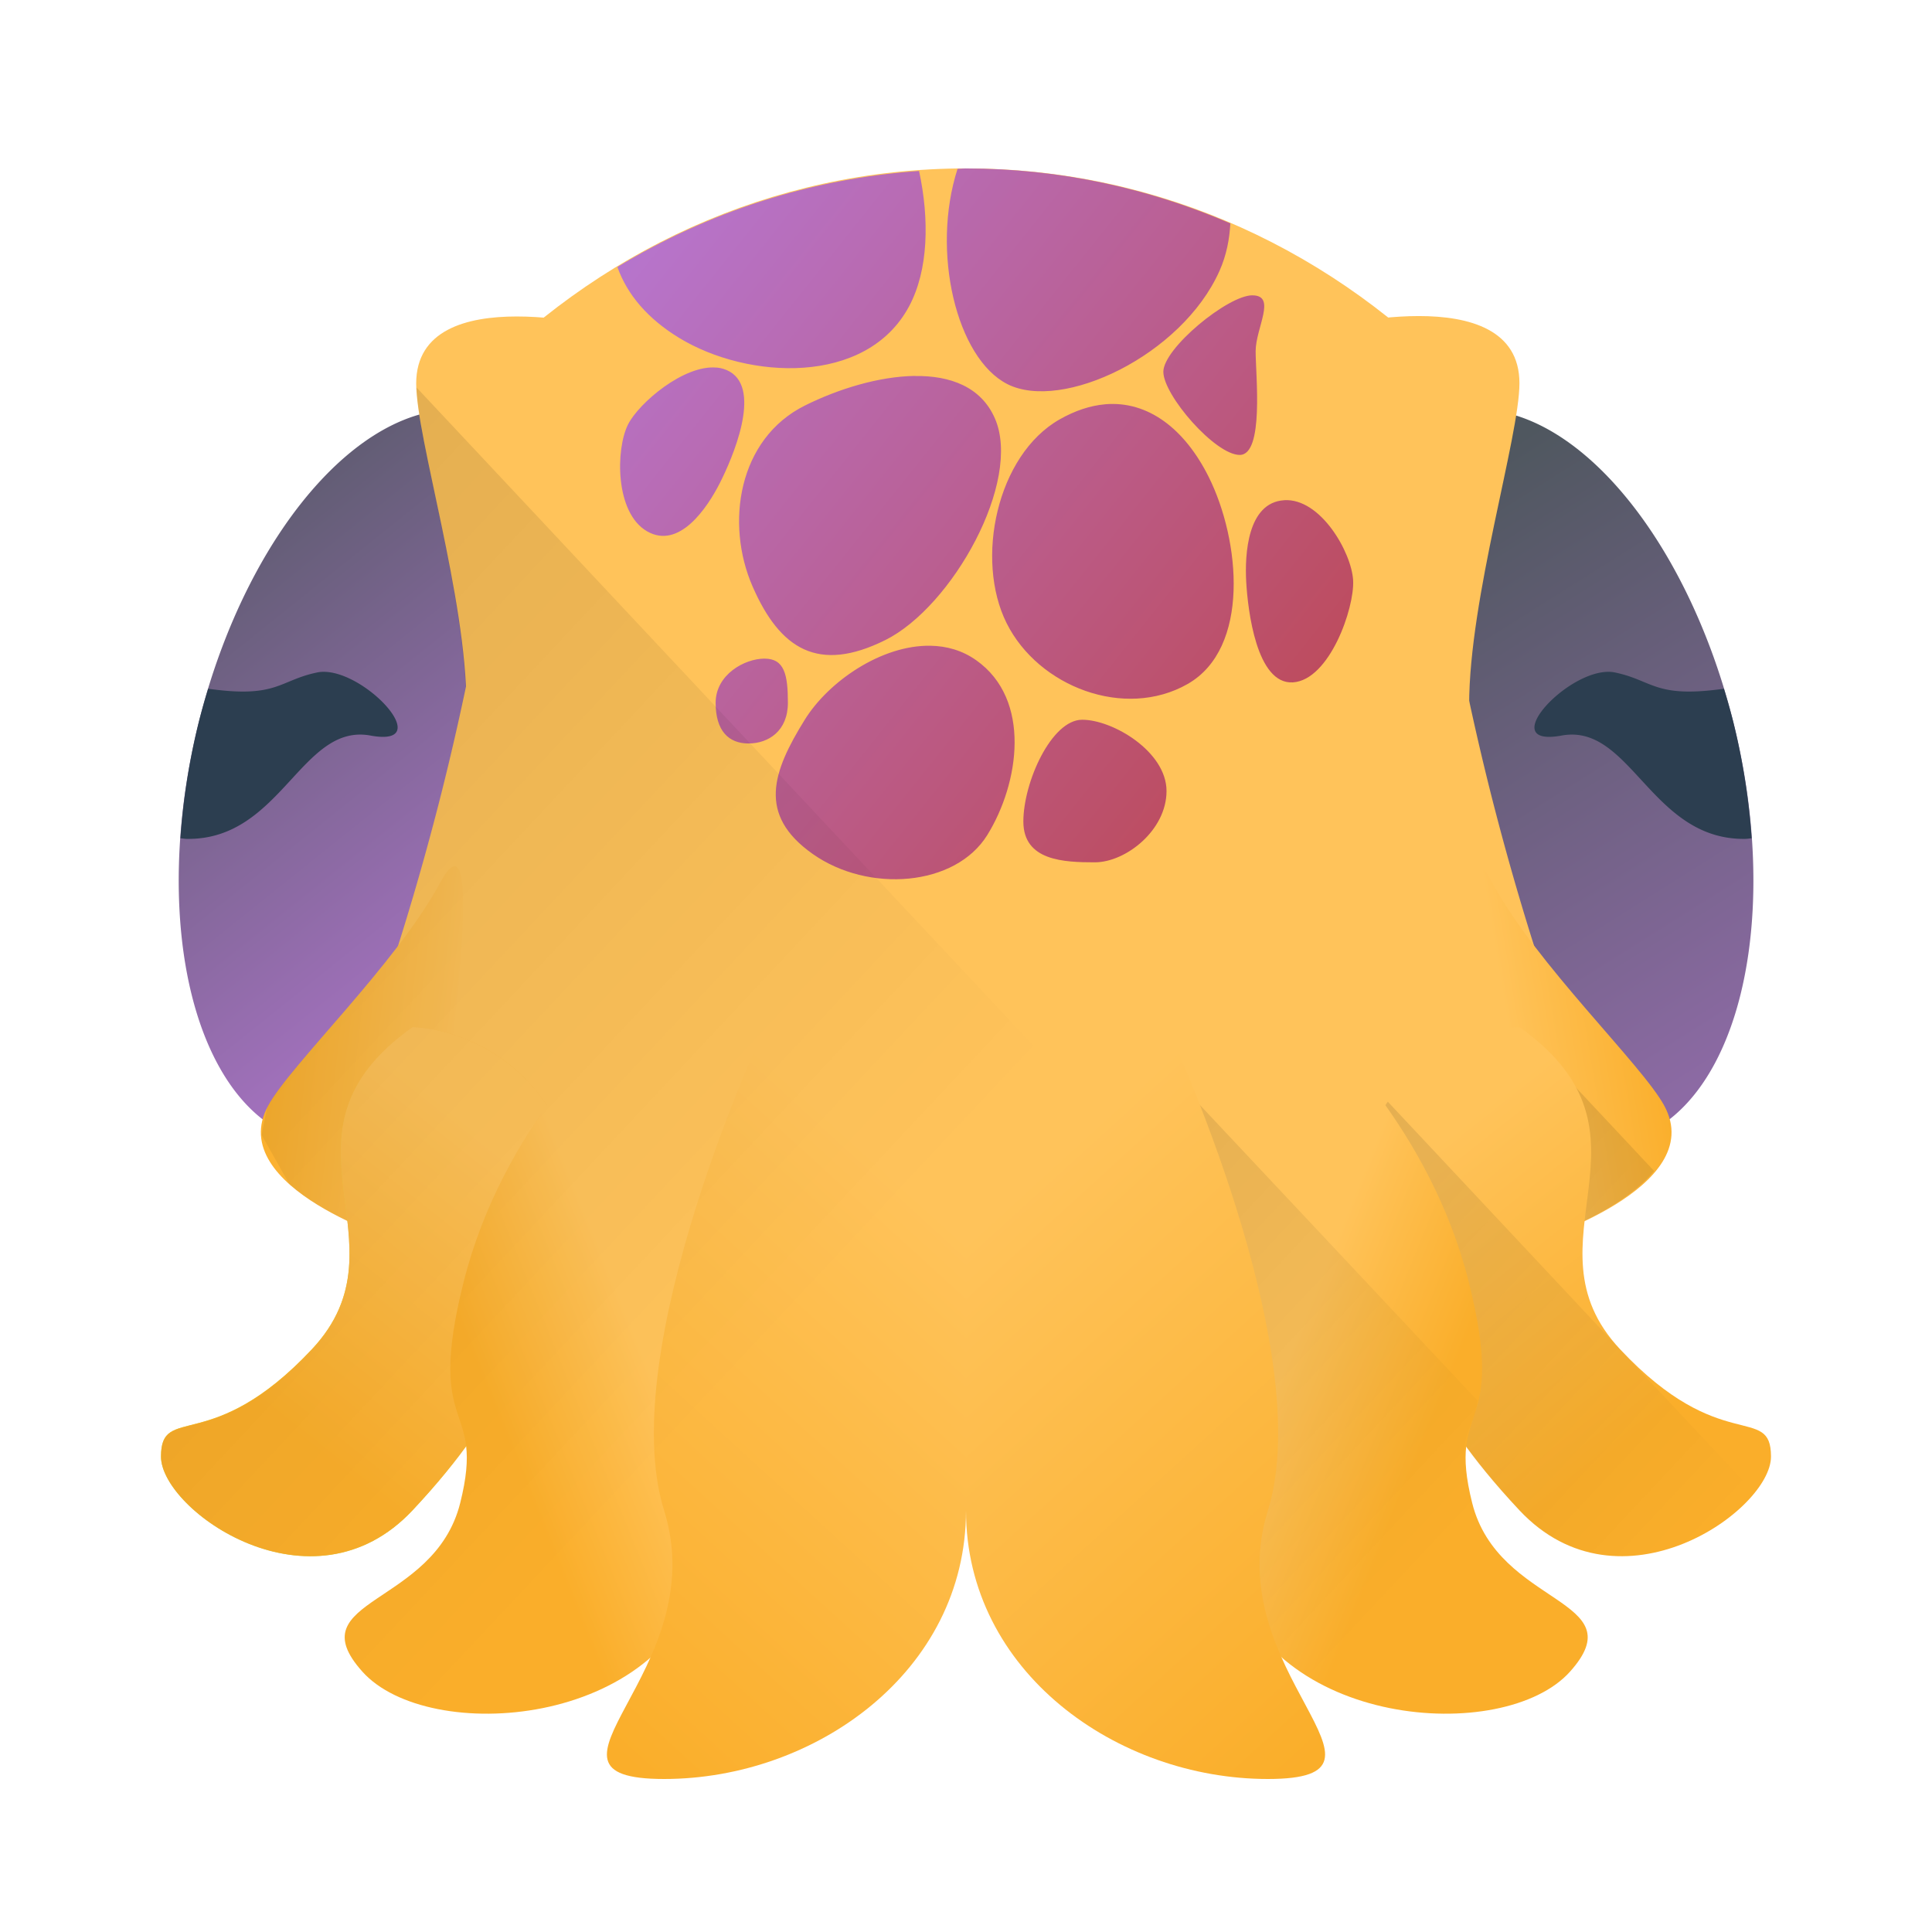 <svg width="48" xmlns="http://www.w3.org/2000/svg" height="48" xmlns:xlink="http://www.w3.org/1999/xlink">
 <defs>
  <linearGradient id="a" y1="534.08" x1="390.08" y2="513.54" x2="389.88" gradientUnits="userSpaceOnUse" gradientTransform="matrix(-1.083.633-.625-1.097 1174.65 852.48)">
   <stop stop-color="#4f575f"/>
   <stop offset="1" stop-color="#b677d3"/>
  </linearGradient>
  <linearGradient xlink:href="#a" id="b" y1="532.43" x1="382.21" y2="526.79" x2="395.45" gradientUnits="userSpaceOnUse" gradientTransform="matrix(1.083.633.625-1.097-357.51 852.48)"/>
  <linearGradient id="c" y1="20.16" x1="25.13" y2="4.759" x2="7.07" gradientUnits="userSpaceOnUse" gradientTransform="matrix(1.25 0 0 1.267 388.57 502.26)">
   <stop stop-color="#c0392b"/>
   <stop offset="1" stop-color="#b677d3"/>
  </linearGradient>
  <linearGradient id="d" y1="537.6" x1="400.57" y2="546.58" x2="392.9" gradientUnits="userSpaceOnUse" gradientTransform="matrix(1.25 0 0 1.267-92.14-151.08)">
   <stop stop-color="#ffc35a"/>
   <stop offset="1" stop-color="#faae2a"/>
  </linearGradient>
  <linearGradient xlink:href="#d" id="e" y1="538.07" x1="393.43" y2="539.31" x2="390.56" gradientUnits="userSpaceOnUse" gradientTransform="matrix(1.25 0 0 1.267-92.14-151.08)"/>
  <linearGradient id="f" y1="535.36" x1="390.57" y2="540.75" x2="386.57" gradientUnits="userSpaceOnUse" gradientTransform="matrix(1.25 0 0 1.267-92.14-151.08)">
   <stop stop-color="#fdbc4b"/>
   <stop offset="1" stop-color="#dde341"/>
  </linearGradient>
  <linearGradient xlink:href="#d" id="g" y1="524.44" x1="393.1" y2="522.66" x2="388.89" gradientUnits="userSpaceOnUse" gradientTransform="matrix(.958.561.553-.971-270.72 815.18)"/>
  <linearGradient xlink:href="#d" id="h" y1="522.9" x1="392.69" y2="521.73" x2="389.45" gradientUnits="userSpaceOnUse" gradientTransform="matrix(-.958.561-.553-.971 1087.86 815.18)"/>
  <linearGradient xlink:href="#d" id="i" y1="535.36" x1="390.57" y2="540.75" x2="386.57" gradientUnits="userSpaceOnUse" gradientTransform="matrix(-1.25 0 0 1.267 909.29-151.08)"/>
  <linearGradient xlink:href="#d" id="j" y1="538.07" x1="393.43" y2="539.31" x2="390.56" gradientUnits="userSpaceOnUse" gradientTransform="matrix(-1.25 0 0 1.267 909.29-151.08)"/>
  <linearGradient xlink:href="#d" id="k" y1="537.6" x1="400.57" y2="546.58" x2="392.9" gradientUnits="userSpaceOnUse" gradientTransform="matrix(-1.25 0 0 1.267 909.29-151.08)"/>
  <linearGradient id="l" y1="535.8" x1="396.57" y2="542.8" x2="389.57" gradientUnits="userSpaceOnUse" gradientTransform="matrix(-1.25 0 0 1.267 909.29-152.35)">
   <stop/>
   <stop offset="1" stop-opacity="0"/>
  </linearGradient>
  <linearGradient xlink:href="#l" id="m" y1="535.8" x1="396.57" y2="542.8" x2="389.57" gradientUnits="userSpaceOnUse" gradientTransform="matrix(-1.25 0 0 1.267 914.29-151.08)"/>
  <linearGradient xlink:href="#l" id="n" y1="535.8" x1="396.57" y2="542.8" x2="389.57" gradientUnits="userSpaceOnUse" gradientTransform="matrix(-1.25 0 0 1.267 919.29-151.08)"/>
  <linearGradient xlink:href="#l" id="o" y1="535.8" x1="396.57" y2="547.8" x2="384.57" gradientUnits="userSpaceOnUse" gradientTransform="matrix(-1.25 0 0 1.267 890.54-167.55)"/>
  <linearGradient xlink:href="#d" id="p" y1="535.36" x1="390.57" y2="540.75" x2="386.57" gradientUnits="userSpaceOnUse" gradientTransform="matrix(1.25 0 0 1.267-92.14-151.08)"/>
  <path fill-rule="evenodd" id="q" d="m394.82 525.06c-3.75 2.533 0 5.067-2.5 7.6-2.5 2.533-3.75 1.267-3.75 2.533 0 1.267 3.75 3.8 6.25 1.267 2.5-2.533 2.5-3.8 2.5-3.8 0 0 2.5-2.533 1.25-5.067-1.25-2.533-3.75-2.533-3.75-2.533"/>
 </defs>
 <g transform="matrix(1 0 0 1.053-384.57-527.37)">
  <path fill="#ffc35a" d="m408.57 504.8c9.695 0 17.5 7.909 17.5 17.733 0 9.824-7.805 11.4-17.5 11.4-9.695 0-17.5-1.576-17.5-11.4 0-9.824 7.805-17.733 17.5-17.733"/>
  <path fill="url(#c)" d="m408.57 504.8c-.071 0-.139.009-.21.01-.664 1.956-.025 4.47 1.238 5.079 1.36.656 4.33-.672 5.269-2.669.179-.381.249-.756.271-1.123-2.028-.829-4.24-1.296-6.567-1.296m-1.167.059c-2.719.181-5.26.978-7.495 2.266.245.656.758 1.223 1.533 1.672 1.699.985 4.65 1.139 5.713-.742.484-.857.508-2.053.249-3.196m8.281 2.934c-.611 0-2.212 1.25-2.212 1.804 0 .553 1.286 1.962 1.897 1.962.611 0 .396-1.891.396-2.444 0-.553.531-1.321-.081-1.321m-13.308 1.705c-.811-.075-1.932.833-2.202 1.338-.309.577-.331 2.083.469 2.523.8.44 1.497-.553 1.807-1.131.309-.577 1.051-2.195.251-2.635-.1-.055-.209-.086-.325-.097m4.919.198c-.887.012-1.896.305-2.727.698-1.662.785-1.984 2.786-1.301 4.27.682 1.484 1.636 2.049 3.298 1.264 1.662-.785 3.405-3.746 2.722-5.23-.341-.742-1.105-1.013-1.992-1m4.724.668c-.359.03-.735.146-1.125.356-1.56.843-2.106 3.304-1.316 4.807.79 1.503 2.934 2.28 4.495 1.437 1.56-.843 1.315-3.385.525-4.889-.593-1.127-1.502-1.801-2.578-1.712m4.451 2.264c-.908.056-.979 1.272-.94 1.927.039.656.254 2.426 1.162 2.37.908-.056 1.533-1.754 1.494-2.41-.039-.656-.808-1.943-1.716-1.888m-8.787 3.434c-1.207-.019-2.527.835-3.123 1.749-.794 1.218-1.184 2.238.2 3.164 1.384.927 3.544.77 4.338-.448.794-1.218 1.106-3.197-.278-4.124-.346-.232-.735-.335-1.138-.341m-4.121.304c-.495 0-1.213.378-1.213 1.042 0 .664.323.96.818.96.495 0 .977-.296.977-.96 0-.664-.086-1.042-.581-1.042m7.893 1.442c-.764 0-1.462 1.473-1.462 2.402 0 .929 1.013.962 1.777.962.764 0 1.78-.753 1.78-1.682 0-.929-1.331-1.682-2.095-1.682"/>
  <path fill="url(#b)" d="m392.08 527.718a5.004 8.859 14.634 0 1 -2.565 -9.876 5.004 8.859 14.634 0 1 7.094 -7.253 5.004 8.859 14.634 0 1 .548 .223 5.004 17.718 14.778 0 1 -1.605 8.669 5.004 17.718 14.778 0 1 -2.892 8.326 5.004 8.859 14.634 0 1 -.581 -.089"/>
  <path fill="#2c3e50" color-rendering="auto" shape-rendering="auto" color-interpolation-filters="linearRGB" image-rendering="auto" fill-rule="evenodd" text-rendering="auto" color-interpolation="sRGB" color="#000000" d="m389.053 520.606a5.004 8.859 14.634 0 1 .461 -2.764 5.004 8.859 14.634 0 1 .228 -.766c1.716.231 1.755-.194 2.705-.383 1.06-.211 3.047 1.789 1.328 1.488-1.718-.301-2.221 2.466-4.558 2.438-.072-.001-.097-.011-.164-.013"/>
  <path fill="url(#a)" d="m425.063 527.718a8.859 5.004 75.366 0 0 2.565 -9.876 8.859 5.004 75.366 0 0 -7.094 -7.253 8.859 5.004 75.366 0 0 -.548 .223 17.718 5.004 75.222 0 0 1.605 8.669 17.718 5.004 75.222 0 0 2.892 8.326 8.859 5.004 75.366 0 0 .581 -.089"/>
  <g fill-rule="evenodd">
   <path fill="#2c3e50" color-rendering="auto" shape-rendering="auto" color-interpolation-filters="linearRGB" image-rendering="auto" text-rendering="auto" color-interpolation="sRGB" color="#000000" d="m428.089 520.606a8.859 5.004 75.366 0 0 -.461 -2.764 8.859 5.004 75.366 0 0 -.228 -.766c-1.716.231-1.755-.194-2.705-.383-1.06-.211-3.047 1.789-1.328 1.488 1.718-.301 2.221 2.466 4.558 2.438.072-.001.097-.011.164-.013"/>
   <g fill="#ffc35a">
    <path d="m399.91 508.61c0 0-5-1.267-5 1.267 0 1.267 1.25 5.067 1.25 7.6 0 2.533 2.5-3.8 2.5-3.8z"/>
    <path d="m417.32 508.6c0 0 5-1.267 5 1.267 0 1.267-1.25 5.067-1.25 7.6 0 2.533-2.5-3.8-2.5-3.8z"/>
   </g>
   <path fill="url(#g)" d="m394.51 530.13c0 0-4.386-1.271-3.28-3.213.553-.971 3.171-3.323 4.277-5.265 1.106-1.942.257 4.03.257 4.03z"/>
   <path fill="url(#h)" d="m422.64 530.13c0 0 4.386-1.271 3.28-3.213-.553-.971-3.171-3.323-4.277-5.265-1.106-1.942-.257 4.03-.257 4.03z"/>
  </g>
  <use fill="url(#f)" xlink:href="#q"/>
  <g fill-rule="evenodd">
   <path opacity=".1" fill="url(#n)" d="m423.57 526.33v3.459c.697-.284 1.578-.739 2.097-1.333z"/>
   <path fill="url(#i)" d="m422.32 525.06c3.75 2.533 0 5.067 2.5 7.6 2.5 2.533 3.75 1.267 3.75 2.533 0 1.267-3.75 3.8-6.25 1.267-2.5-2.533-2.5-3.8-2.5-3.8 0 0-2.5-2.533-1.25-5.067 1.25-2.533 3.75-2.533 3.75-2.533"/>
   <path opacity=".1" fill="url(#m)" d="m419.05 526.82c-.173.23-.338.483-.483.777v3.097c.47 1.154 1.25 1.969 1.25 1.969 0 0 0 1.267 2.5 3.8 2.01 2.04 4.804.796 5.828-.428l-3.328-3.372z"/>
   <path fill="url(#j)" d="m415.11 537.93c.971 3.671 6.827 4.075 8.466 2.338 1.639-1.737-1.782-1.53-2.429-3.977-.647-2.447.884-1.551-.087-5.222-.971-3.671-3.734-6-3.734-6l-5 2.533z"/>
   <path opacity=".1" fill="url(#l)" d="m413.82 526.33l-.25.633v5.272l1.533 5.69c.971 3.671 6.828 4.075 8.467 2.338 1.639-1.737-1.752-1.536-2.429-3.976-.474-1.707.059-1.653.137-2.415z"/>
   <path fill="url(#k)" d="m408.57 531.4v5.067c0 3.8 3.75 6.333 7.5 6.333 3.75 0-1.25-2.533 0-6.333 1.25-3.8-2.5-11.4-2.5-11.4l-5 1.267z"/>
  </g>
  <use fill="url(#p)" xlink:href="#q"/>
  <g fill-rule="evenodd">
   <path fill="url(#e)" d="m402.04 537.93c-.971 3.671-6.827 4.075-8.466 2.338-1.639-1.737 1.782-1.53 2.429-3.977.647-2.447-.884-1.551.087-5.222.971-3.671 3.734-6 3.734-6l5 2.533z"/>
   <path fill="url(#d)" d="m408.57 531.4v5.067c0 3.8-3.75 6.333-7.5 6.333-3.75 0 1.25-2.533 0-6.333-1.25-3.8 2.5-11.4 2.5-11.4l5 1.267z"/>
   <path opacity=".1" fill="url(#o)" d="m394.92 509.97c.038 1.255 1.098 4.611 1.216 7.083a5.004 17.718 14.778 0 1 -.586 2.432 5.004 17.718 14.778 0 1 -1.099 3.669c-1.23 1.529-2.812 3.038-3.228 3.768-.013.023-.013.044-.024.067l-.129.614.688 1.163c.417.353.947.638 1.438.861.12 1.014.125 2.029-.876 3.043-2.5 2.533-3.75 1.267-3.75 2.533 0 1.267 3.75 3.8 6.25 1.267.565-.572.987-1.071 1.326-1.514.038.318.016.723-.146 1.338-.647 2.447-4.068 2.239-2.429 3.976 1.639 1.737 7.496 1.333 8.467-2.338l1.143-4.243c1.699.172 3.501.247 5.391.247 3.365 0 6.491-.2 9.153-.858z"/>
  </g>
 </g>
</svg>
